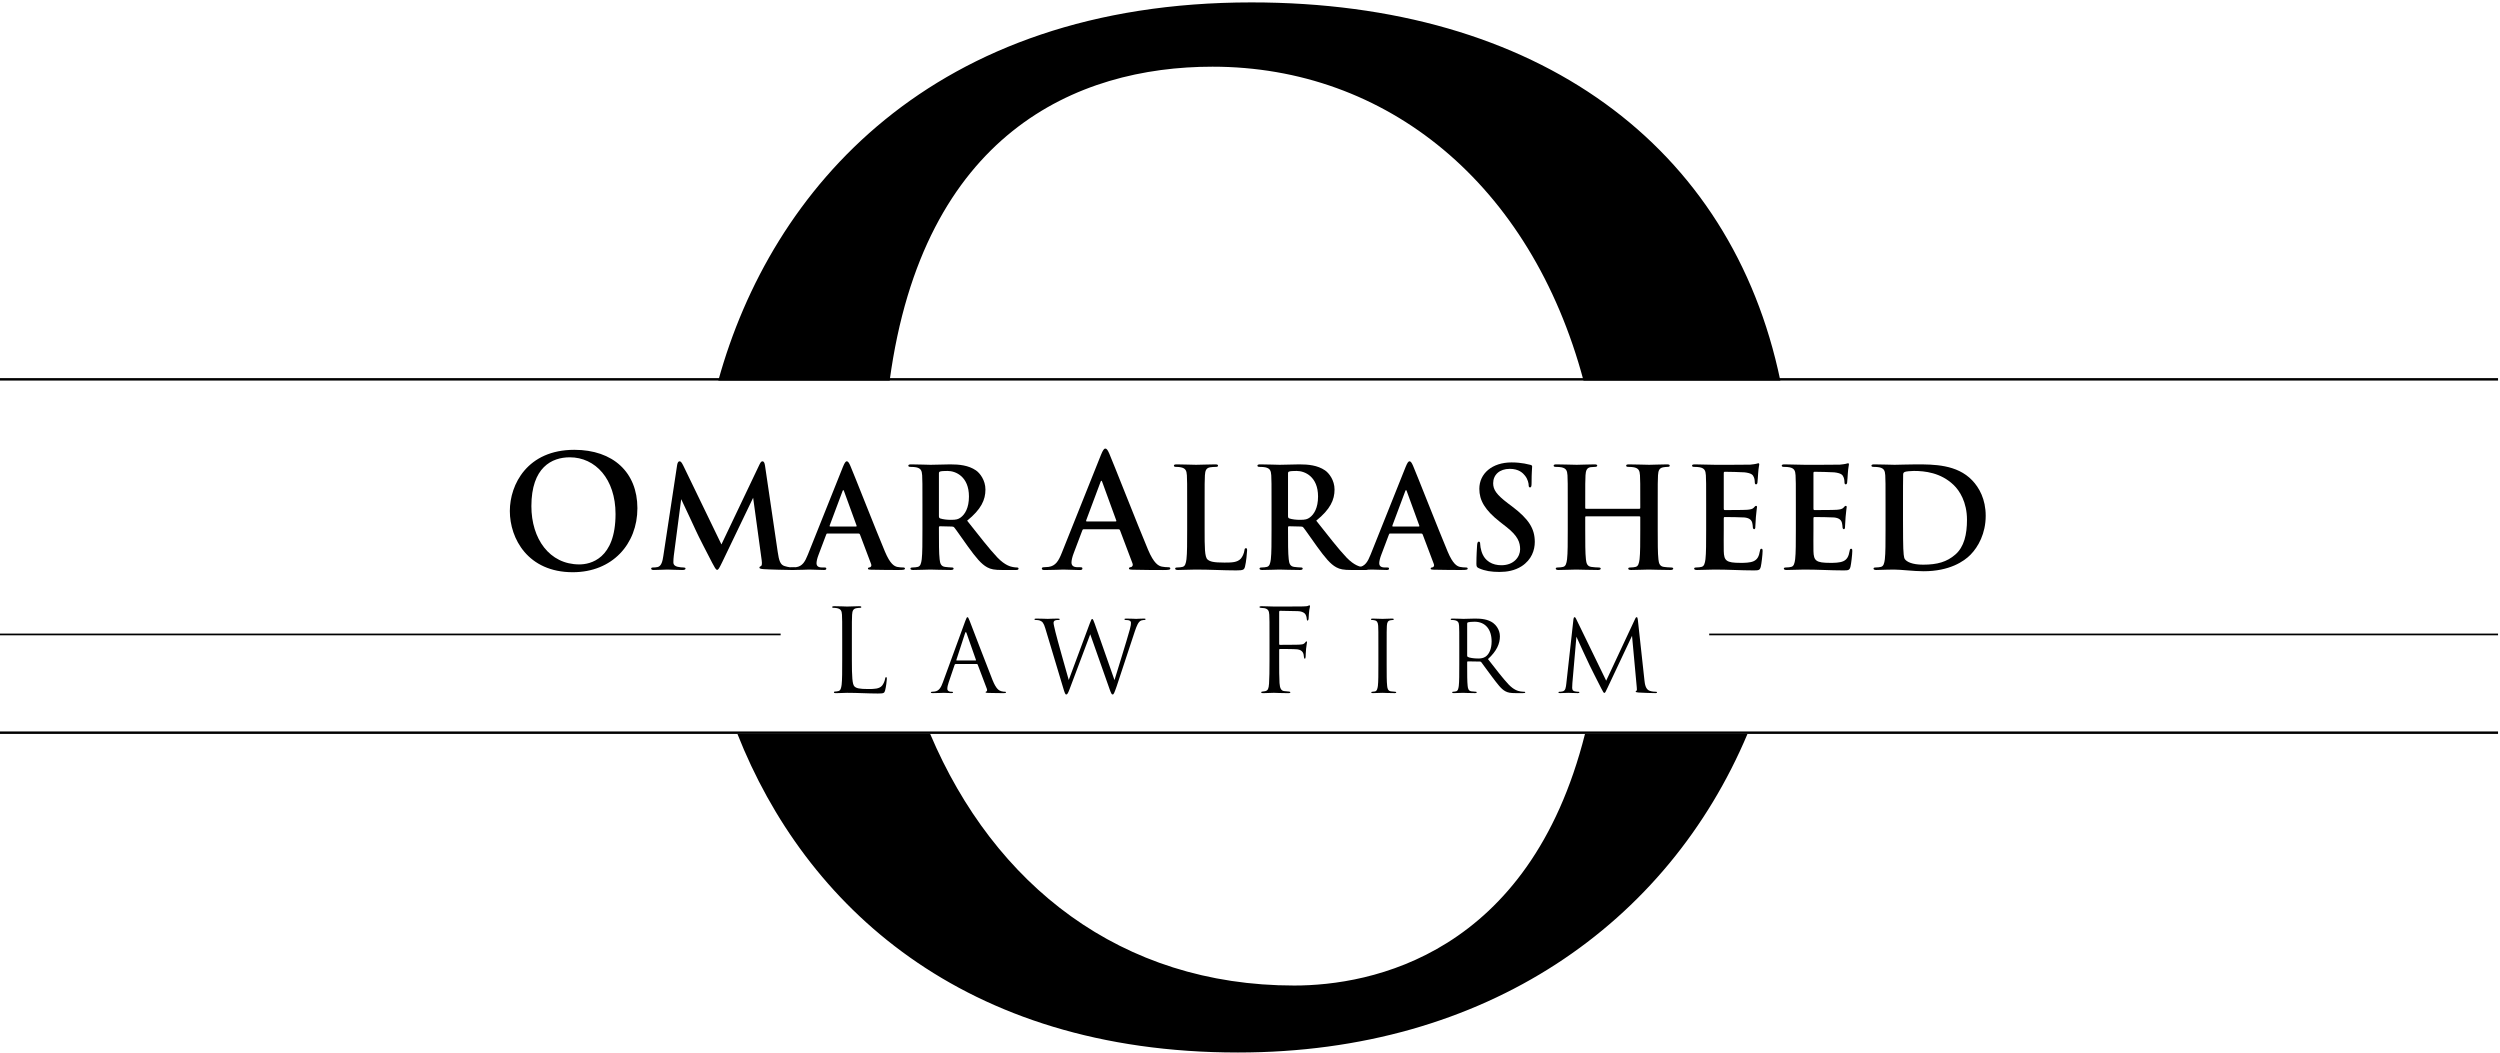 <svg width="1019" height="429" viewBox="0 0 1019 429" fill="none" xmlns="http://www.w3.org/2000/svg">
<path fill-rule="evenodd" clip-rule="evenodd" d="M300.576 299.142C328.058 368.806 392.388 429 504.594 429C605.879 429 679.786 376.283 712.274 299.142H646.045C623.301 389.35 558.699 401.703 527.524 401.703C456.801 401.703 405.215 360.697 379.137 299.142H300.576ZM292.783 155.12C314.324 77.048 380.006 0.979 510.053 0.979C626.831 0.979 705.739 59.396 725.664 155.12H645.445C623.951 74.698 565.068 27.184 494.221 27.184C438.649 27.184 376.233 54.559 362.627 155.12H292.783Z" fill="black"/>
<path d="M347.222 260.685V269.031C347.222 275.924 347.41 278.925 348.254 279.769C349.004 280.52 350.223 280.848 353.881 280.848C356.366 280.848 358.429 280.801 359.555 279.441C360.164 278.691 360.633 277.519 360.774 276.628C360.821 276.253 360.915 276.018 361.196 276.018C361.43 276.018 361.477 276.206 361.477 276.722C361.477 277.237 361.149 280.051 360.774 281.411C360.446 282.489 360.305 282.677 357.82 282.677C353.787 282.677 349.801 282.395 345.253 282.395C343.799 282.395 342.393 282.536 340.658 282.536C340.142 282.536 339.907 282.442 339.907 282.161C339.907 282.02 340.001 281.88 340.283 281.88C340.705 281.88 341.267 281.786 341.689 281.692C342.627 281.504 342.862 280.473 343.049 279.113C343.284 277.144 343.284 273.439 343.284 268.938V260.685C343.284 253.37 343.284 252.057 343.19 250.556C343.096 248.962 342.721 248.212 341.174 247.884C340.798 247.79 340.001 247.743 339.579 247.743C339.392 247.743 339.204 247.649 339.204 247.462C339.204 247.18 339.439 247.086 339.954 247.086C342.064 247.086 345.019 247.227 345.253 247.227C345.487 247.227 348.911 247.086 350.317 247.086C350.833 247.086 351.068 247.18 351.068 247.462C351.068 247.649 350.88 247.743 350.692 247.743C350.364 247.743 349.708 247.79 349.145 247.884C347.785 248.118 347.41 248.915 347.316 250.556C347.222 252.057 347.222 253.37 347.222 260.685Z" fill="black"/>
<path d="M398.15 270.659H389.509C389.308 270.659 389.187 270.78 389.107 270.981L386.695 278.095C386.333 279.1 386.132 280.064 386.132 280.788C386.132 281.591 386.896 281.953 387.579 281.953C387.7 281.953 387.821 281.953 387.941 281.953C388.343 281.953 388.464 282.034 388.464 282.194C388.464 282.436 388.102 282.516 387.74 282.516C386.776 282.516 385.168 282.395 384.726 282.395C384.284 282.395 382.073 282.516 380.184 282.516C379.662 282.516 379.42 282.436 379.42 282.194C379.42 282.034 379.621 281.953 379.983 281.953C380.264 281.953 380.626 281.913 380.948 281.873C382.796 281.632 383.6 280.104 384.324 278.095L393.447 253.135C393.93 251.809 394.091 251.568 394.332 251.568C394.573 251.568 394.734 251.769 395.216 253.015C395.819 254.542 402.129 271.142 404.581 277.251C406.028 280.828 407.193 281.471 408.037 281.712C408.64 281.913 409.283 281.953 409.605 281.953C409.846 281.953 410.047 281.993 410.047 282.194C410.047 282.436 409.685 282.516 409.243 282.516C408.64 282.516 405.706 282.516 402.933 282.436C402.169 282.395 401.727 282.395 401.727 282.154C401.727 281.993 401.848 281.913 402.008 281.873C402.25 281.792 402.491 281.431 402.25 280.788L398.512 270.9C398.431 270.74 398.351 270.659 398.15 270.659ZM389.951 269.212H397.627C397.828 269.212 397.828 269.092 397.788 268.931L393.97 258.079C393.769 257.476 393.568 257.476 393.367 258.079L389.83 268.931C389.75 269.132 389.83 269.212 389.951 269.212Z" fill="black"/>
<path d="M433.209 279.903L426.054 256.069C425.411 253.939 424.889 253.336 423.844 252.934C423.321 252.733 422.316 252.693 422.035 252.693C421.834 252.693 421.673 252.653 421.673 252.412C421.673 252.211 421.915 252.131 422.316 252.131C424.406 252.131 426.617 252.251 427.059 252.251C427.421 252.251 429.189 252.131 431.199 252.131C431.762 252.131 431.922 252.251 431.922 252.412C431.922 252.653 431.721 252.693 431.521 252.693C431.199 252.693 430.435 252.693 429.953 252.934C429.712 253.055 429.431 253.377 429.431 253.899C429.431 254.422 429.792 255.828 430.194 257.597C430.797 260.169 434.977 274.92 435.62 277.17L444.181 254.14C444.784 252.492 444.945 252.291 445.186 252.291C445.467 252.291 445.708 252.814 446.191 254.18L454.269 277.211C455.435 273.272 459.133 261.616 460.539 256.471C460.941 254.984 460.981 254.422 460.981 253.899C460.981 253.176 460.539 252.693 458.691 252.693C458.49 252.693 458.329 252.573 458.329 252.412C458.329 252.211 458.53 252.131 459.012 252.131C461.062 252.131 462.75 252.251 463.112 252.251C463.393 252.251 465.121 252.131 466.367 252.131C466.729 252.131 466.93 252.211 466.93 252.372C466.93 252.573 466.809 252.693 466.568 252.693C466.407 252.693 465.644 252.733 465.202 252.894C463.996 253.336 463.353 255.024 462.589 257.235C460.821 262.339 456.761 275.121 455.194 279.622C454.149 282.596 453.948 283.079 453.506 283.079C453.104 283.079 452.863 282.556 452.3 280.989L444.382 258.521C442.895 262.5 437.389 277.211 435.942 280.948C435.299 282.636 435.017 283.079 434.615 283.079C434.213 283.079 434.012 282.636 433.209 279.903Z" fill="black"/>
<path d="M517.451 268.937V260.684C517.451 253.369 517.451 252.057 517.357 250.556C517.263 248.962 516.888 248.211 515.341 247.883C515.059 247.836 514.59 247.836 514.168 247.789C513.746 247.743 513.371 247.696 513.371 247.461C513.371 247.18 513.606 247.086 514.121 247.086C515.95 247.086 517.732 247.227 519.42 247.227C520.358 247.227 529.877 247.227 530.955 247.18C532.034 247.133 532.878 247.133 533.253 246.899C533.394 246.805 533.581 246.711 533.675 246.711C533.862 246.711 533.956 246.899 533.956 247.133C533.956 247.367 533.769 248.024 533.675 248.587C533.487 249.946 533.487 250.697 533.394 252.01C533.394 252.572 533.159 252.947 532.972 252.947C532.737 252.947 532.69 252.76 532.643 252.338C532.596 251.681 532.409 250.556 531.752 249.993C531.19 249.524 530.346 249.149 528.986 249.102C526.594 249.055 524.203 249.009 521.811 248.962C521.53 248.962 521.389 249.102 521.389 249.478V262.419C521.389 262.701 521.436 262.841 521.718 262.841C523.64 262.841 526.313 262.841 528.236 262.795C530.721 262.748 531.33 262.701 531.987 261.904C532.221 261.622 532.315 261.435 532.503 261.435C532.69 261.435 532.737 261.575 532.737 261.81C532.737 262.091 532.503 262.888 532.362 264.436C532.221 265.842 532.221 266.968 532.174 267.671C532.127 268.187 532.081 268.468 531.846 268.468C531.565 268.468 531.518 268.14 531.471 267.671C531.377 266.64 531.237 264.998 528.798 264.67C527.626 264.53 522.515 264.53 521.718 264.53C521.483 264.53 521.389 264.623 521.389 264.952V268.937C521.389 272.923 521.389 276.252 521.53 278.409C521.671 280.519 522.187 281.551 523.453 281.692C524.062 281.785 524.859 281.832 525.375 281.879C525.797 281.926 525.938 282.02 525.938 282.207C525.938 282.442 525.703 282.536 525.188 282.536C522.562 282.536 519.654 282.395 519.42 282.395H518.998C518.06 282.442 515.95 282.536 514.825 282.536C514.309 282.536 514.074 282.442 514.074 282.161C514.074 282.02 514.168 281.926 514.59 281.879C515.059 281.832 515.481 281.785 515.809 281.692C516.794 281.41 517.122 280.707 517.263 278.644C517.404 276.627 517.451 273.345 517.451 268.937Z" fill="black"/>
<path d="M561.827 270.86V263.786C561.827 257.516 561.827 256.391 561.746 255.104C561.666 253.738 561.264 253.055 560.38 252.854C559.938 252.733 559.415 252.693 559.134 252.693C558.973 252.693 558.812 252.613 558.812 252.452C558.812 252.211 559.013 252.13 559.455 252.13C560.782 252.13 563.314 252.251 563.515 252.251C563.716 252.251 566.248 252.13 567.454 252.13C567.896 252.13 568.097 252.211 568.097 252.452C568.097 252.613 567.936 252.693 567.775 252.693C567.494 252.693 567.253 252.733 566.77 252.813C565.685 253.014 565.364 253.698 565.283 255.104C565.203 256.391 565.203 257.516 565.203 263.786V270.86C565.203 274.718 565.203 277.893 565.404 279.582C565.524 280.747 565.766 281.631 566.971 281.792C567.534 281.872 568.378 281.953 568.619 281.953C568.981 281.953 569.102 282.073 569.102 282.194C569.102 282.395 568.941 282.516 568.499 282.516C566.288 282.516 563.716 282.395 563.515 282.395C563.314 282.395 560.782 282.516 559.576 282.516C559.134 282.516 558.933 282.435 558.933 282.194C558.933 282.073 559.013 281.953 559.375 281.953C559.616 281.953 560.058 281.913 560.42 281.832C561.224 281.672 561.465 280.747 561.626 279.582C561.827 277.893 561.827 274.718 561.827 270.86Z" fill="black"/>
<path d="M594.802 270.86V263.786C594.802 257.516 594.802 256.391 594.721 255.104C594.641 253.738 594.319 253.095 592.993 252.813C592.672 252.733 591.988 252.693 591.627 252.693C591.466 252.693 591.305 252.613 591.305 252.452C591.305 252.211 591.506 252.13 591.948 252.13C593.757 252.13 596.289 252.251 596.49 252.251C596.932 252.251 599.987 252.13 601.232 252.13C603.765 252.13 606.457 252.371 608.588 253.899C609.592 254.622 611.361 256.592 611.361 259.365C611.361 262.339 610.115 265.313 606.498 268.649C609.793 272.869 612.526 276.447 614.858 278.938C617.028 281.229 618.756 281.672 619.761 281.832C620.525 281.953 621.087 281.953 621.329 281.953C621.53 281.953 621.69 282.073 621.69 282.194C621.69 282.435 621.449 282.516 620.726 282.516H617.872C615.621 282.516 614.616 282.315 613.571 281.752C611.843 280.827 610.437 278.858 608.146 275.844C606.457 273.633 604.568 270.94 603.765 269.895C603.604 269.734 603.483 269.654 603.242 269.654L598.298 269.574C598.097 269.574 598.017 269.694 598.017 269.895V270.86C598.017 274.718 598.017 277.893 598.218 279.582C598.339 280.747 598.58 281.631 599.786 281.792C600.348 281.872 601.232 281.953 601.594 281.953C601.835 281.953 601.916 282.073 601.916 282.194C601.916 282.395 601.715 282.516 601.273 282.516C599.062 282.516 596.53 282.395 596.329 282.395C596.289 282.395 593.757 282.516 592.551 282.516C592.109 282.516 591.908 282.435 591.908 282.194C591.908 282.073 591.988 281.953 592.229 281.953C592.591 281.953 593.073 281.872 593.435 281.792C594.239 281.631 594.44 280.747 594.601 279.582C594.802 277.893 594.802 274.718 594.802 270.86ZM598.017 254.14V267.283C598.017 267.484 598.097 267.644 598.298 267.765C598.901 268.127 600.75 268.408 602.519 268.408C603.483 268.408 604.609 268.287 605.533 267.644C606.94 266.68 607.985 264.509 607.985 261.455C607.985 256.431 605.332 253.416 601.032 253.416C599.826 253.416 598.741 253.537 598.339 253.658C598.138 253.738 598.017 253.899 598.017 254.14Z" fill="black"/>
<path d="M667.586 252.653L670.279 277.331C670.44 278.778 670.721 281.028 672.449 281.591C673.615 281.953 674.539 281.953 674.941 281.953C675.142 281.953 675.383 281.993 675.383 282.194C675.383 282.435 675.263 282.516 674.781 282.516C673.896 282.516 669.314 282.395 667.827 282.274C666.903 282.194 666.702 282.073 666.702 281.872C666.702 281.712 666.782 281.672 666.983 281.591C667.265 281.471 667.224 280.868 667.144 280.144L665.215 259.164L655.247 280.305C654.403 282.073 654.283 282.435 653.921 282.435C653.639 282.435 653.438 282.033 652.675 280.586C651.63 278.617 648.173 271.664 647.972 271.262C647.611 270.538 642.988 260.611 642.546 259.526L640.898 278.456C640.858 279.099 640.818 279.662 640.818 280.345C640.818 281.35 641.3 281.672 641.903 281.792C642.587 281.953 643.109 281.953 643.35 281.953C643.591 281.953 643.752 282.033 643.752 282.154C643.752 282.435 643.551 282.516 643.149 282.516C641.662 282.516 639.612 282.395 639.291 282.395C638.929 282.395 637 282.516 635.915 282.516C635.513 282.516 635.231 282.475 635.231 282.194C635.231 282.033 635.432 281.953 635.633 281.953C635.955 281.953 636.236 281.953 636.839 281.832C638.165 281.591 638.246 280.144 638.447 278.496L641.341 252.371C641.381 251.929 641.542 251.568 641.783 251.568C642.024 251.568 642.185 251.728 642.386 252.17L654.684 277.451L666.501 252.211C666.662 251.849 666.823 251.568 667.104 251.568C667.385 251.568 667.506 251.889 667.586 252.653Z" fill="black"/>
<path d="M233.457 233.237C215.193 233.237 207.811 219.555 207.811 208.291C207.811 197.409 215.002 183.345 234.093 183.345C249.939 183.345 259.803 192.572 259.803 207.145C259.803 221.718 249.621 233.237 233.457 233.237ZM236.129 230.055C240.584 230.055 250.893 227.891 250.893 209.5C250.893 195.245 242.684 186.399 232.247 186.399C224.929 186.399 216.593 190.472 216.593 206.318C216.593 219.555 223.911 230.055 236.129 230.055Z" fill="black"/>
<path d="M311.819 189.792L317.001 224.981C317.513 228.568 318.083 230.219 319.791 230.731C321.442 231.244 322.581 231.301 323.321 231.301C323.834 231.301 324.232 231.358 324.232 231.699C324.232 232.155 323.549 232.326 322.752 232.326C321.328 232.326 313.471 232.155 311.193 231.984C309.884 231.87 309.542 231.699 309.542 231.358C309.542 231.073 309.77 230.902 310.168 230.731C310.51 230.618 310.681 229.877 310.453 228.283L306.98 202.888L294.396 229.08C293.087 231.756 292.802 232.269 292.289 232.269C291.777 232.269 291.208 231.13 290.296 229.422C288.93 226.803 284.432 218.091 283.748 216.497C283.236 215.301 279.649 207.728 277.656 203.458L274.638 226.518C274.524 227.543 274.467 228.283 274.467 229.194C274.467 230.276 275.208 230.788 276.176 231.016C277.201 231.244 277.998 231.301 278.567 231.301C279.023 231.301 279.421 231.415 279.421 231.699C279.421 232.212 278.909 232.326 278.055 232.326C275.663 232.326 273.101 232.155 272.076 232.155C270.994 232.155 268.261 232.326 266.439 232.326C265.87 232.326 265.414 232.212 265.414 231.699C265.414 231.415 265.756 231.301 266.325 231.301C266.781 231.301 267.179 231.301 268.033 231.13C269.628 230.788 270.083 228.568 270.368 226.632L276.005 189.508C276.176 188.54 276.517 188.027 276.973 188.027C277.428 188.027 277.77 188.312 278.51 189.792L294.054 221.906L309.542 189.394C309.997 188.483 310.282 188.027 310.795 188.027C311.307 188.027 311.649 188.597 311.819 189.792Z" fill="black"/>
<path d="M349.953 217.465H337.256C336.971 217.465 336.858 217.578 336.744 217.92L333.669 226.062C333.1 227.486 332.815 228.852 332.815 229.536C332.815 230.561 333.327 231.301 335.092 231.301C335.377 231.301 335.719 231.301 335.946 231.301C336.63 231.301 336.801 231.415 336.801 231.756C336.801 232.212 336.459 232.326 335.833 232.326C334.011 232.326 331.562 232.155 329.797 232.155C329.171 232.155 326.039 232.326 323.078 232.326C322.338 232.326 321.996 232.212 321.996 231.756C321.996 231.415 322.338 231.301 322.794 231.301C323.306 231.301 323.989 231.244 324.445 231.187C327.064 230.845 328.146 228.909 329.285 226.062L343.576 190.305C344.26 188.653 344.658 188.027 345.171 188.027C345.626 188.027 346.025 188.54 346.594 189.849C347.961 192.981 357.071 216.212 360.715 224.867C362.879 229.991 364.53 230.788 365.726 231.073C366.58 231.244 367.434 231.301 368.117 231.301C368.573 231.301 368.857 231.415 368.857 231.756C368.857 232.212 368.345 232.326 366.238 232.326C364.188 232.326 359.633 232.326 355.078 232.212C354.053 232.155 353.768 232.098 353.768 231.756C353.768 231.472 353.996 231.301 354.566 231.244C354.964 231.13 355.363 230.618 355.078 229.934L350.523 217.863C350.409 217.578 350.238 217.465 349.953 217.465ZM338.395 214.618H348.872C349.156 214.618 349.213 214.447 349.156 214.276L344.032 200.212C343.861 199.7 343.633 199.529 343.406 200.212L338.167 214.219C338.11 214.447 338.167 214.618 338.395 214.618Z" fill="black"/>
<path d="M375.986 215.813V205.792C375.986 197.137 375.986 195.543 375.872 193.721C375.758 191.785 375.303 190.874 373.424 190.476C372.968 190.362 372 190.305 371.203 190.305C370.577 190.305 370.235 190.191 370.235 189.792C370.235 189.394 370.633 189.28 371.488 189.28C374.505 189.28 378.093 189.451 379.288 189.451C381.224 189.451 385.552 189.28 387.317 189.28C390.904 189.28 394.719 189.621 397.793 191.728C399.388 192.81 401.665 195.714 401.665 199.529C401.665 203.742 399.957 207.557 394.206 212.226C399.274 218.603 403.203 223.728 406.562 227.258C409.751 230.561 412.028 230.959 412.882 231.13C413.509 231.244 414.021 231.301 414.477 231.301C414.932 231.301 415.16 231.472 415.16 231.756C415.16 232.212 414.761 232.326 414.078 232.326H408.498C405.309 232.326 403.886 232.041 402.406 231.244C399.957 229.934 397.793 227.258 394.605 222.874C392.327 219.742 389.708 215.87 388.968 215.016C388.683 214.675 388.342 214.618 387.943 214.618L383.16 214.504C382.875 214.504 382.705 214.618 382.705 214.959V215.756C382.705 221.052 382.705 225.55 382.989 227.941C383.16 229.593 383.502 230.845 385.21 231.073C386.064 231.187 387.317 231.301 388 231.301C388.455 231.301 388.683 231.472 388.683 231.756C388.683 232.155 388.285 232.326 387.544 232.326C384.242 232.326 380.028 232.155 379.174 232.155C378.093 232.155 374.505 232.326 372.228 232.326C371.488 232.326 371.089 232.155 371.089 231.756C371.089 231.472 371.317 231.301 372 231.301C372.854 231.301 373.537 231.187 374.05 231.073C375.189 230.845 375.473 229.593 375.701 227.941C375.986 225.55 375.986 221.052 375.986 215.813ZM382.705 192.981V210.29C382.705 210.917 382.818 211.144 383.217 211.315C384.413 211.714 386.121 211.885 387.544 211.885C389.822 211.885 390.562 211.657 391.587 210.917C393.295 209.664 394.946 207.045 394.946 202.376C394.946 194.29 389.594 191.956 386.235 191.956C384.811 191.956 383.786 192.013 383.217 192.184C382.818 192.298 382.705 192.525 382.705 192.981Z" fill="black"/>
<path d="M455.892 215.736H441.7C441.382 215.736 441.255 215.863 441.128 216.245L437.691 225.345C437.055 226.936 436.737 228.464 436.737 229.227C436.737 230.373 437.309 231.2 439.282 231.2C439.6 231.2 439.982 231.2 440.237 231.2C441 231.2 441.191 231.327 441.191 231.709C441.191 232.218 440.81 232.346 440.109 232.346C438.073 232.346 435.337 232.155 433.364 232.155C432.664 232.155 429.164 232.346 425.855 232.346C425.027 232.346 424.646 232.218 424.646 231.709C424.646 231.327 425.027 231.2 425.536 231.2C426.109 231.2 426.873 231.137 427.382 231.073C430.309 230.691 431.518 228.527 432.791 225.345L448.764 185.381C449.528 183.535 449.973 182.835 450.546 182.835C451.055 182.835 451.501 183.408 452.137 184.872C453.664 188.372 463.846 214.336 467.919 224.009C470.337 229.736 472.183 230.627 473.519 230.946C474.474 231.137 475.428 231.2 476.192 231.2C476.701 231.2 477.019 231.327 477.019 231.709C477.019 232.218 476.447 232.346 474.092 232.346C471.801 232.346 466.71 232.346 461.619 232.218C460.474 232.155 460.155 232.091 460.155 231.709C460.155 231.391 460.41 231.2 461.046 231.137C461.492 231.009 461.937 230.437 461.619 229.673L456.528 216.182C456.401 215.863 456.21 215.736 455.892 215.736ZM442.973 212.554H454.683C455.001 212.554 455.064 212.363 455.001 212.172L449.273 196.454C449.082 195.881 448.828 195.69 448.573 196.454L442.719 212.109C442.655 212.363 442.719 212.554 442.973 212.554Z" fill="black"/>
<path d="M491.005 205.792V215.813C491.005 223.101 491.005 227.03 492.201 228.055C493.169 228.909 494.649 229.308 499.091 229.308C502.108 229.308 504.329 229.251 505.753 227.713C506.436 226.973 507.119 225.379 507.233 224.297C507.29 223.785 507.404 223.443 507.859 223.443C508.258 223.443 508.315 223.728 508.315 224.411C508.315 225.037 507.916 229.308 507.461 230.959C507.119 232.212 506.834 232.496 503.874 232.496C498.635 232.496 493.397 232.155 487.304 232.155C485.027 232.155 482.692 232.326 480.13 232.326C479.39 232.326 478.991 232.155 478.991 231.756C478.991 231.471 479.219 231.301 479.902 231.301C480.756 231.301 481.44 231.187 481.952 231.073C483.091 230.845 483.376 229.592 483.603 227.941C483.888 225.55 483.888 221.052 483.888 215.813V205.792C483.888 197.137 483.888 195.543 483.774 193.721C483.66 191.785 483.205 190.874 481.326 190.475C480.87 190.361 480.187 190.305 479.447 190.305C478.82 190.305 478.479 190.191 478.479 189.792C478.479 189.393 478.877 189.28 479.731 189.28C482.408 189.28 485.995 189.45 487.532 189.45C488.899 189.45 493.055 189.28 495.276 189.28C496.073 189.28 496.471 189.393 496.471 189.792C496.471 190.191 496.13 190.305 495.447 190.305C494.82 190.305 493.909 190.361 493.226 190.475C491.689 190.76 491.233 191.728 491.119 193.721C491.005 195.543 491.005 197.137 491.005 205.792Z" fill="black"/>
<path d="M518.278 215.813V205.792C518.278 197.137 518.278 195.543 518.164 193.721C518.05 191.785 517.595 190.874 515.716 190.475C515.26 190.361 514.293 190.305 513.495 190.305C512.869 190.305 512.527 190.191 512.527 189.792C512.527 189.393 512.926 189.28 513.78 189.28C516.798 189.28 520.385 189.45 521.581 189.45C523.517 189.45 527.844 189.28 529.609 189.28C533.196 189.28 537.011 189.621 540.086 191.728C541.68 192.81 543.958 195.714 543.958 199.529C543.958 203.742 542.25 207.557 536.499 212.226C541.566 218.603 545.495 223.728 548.855 227.258C552.043 230.56 554.321 230.959 555.175 231.13C555.801 231.244 556.314 231.301 556.769 231.301C557.225 231.301 557.452 231.471 557.452 231.756C557.452 232.212 557.054 232.326 556.37 232.326H550.79C547.602 232.326 546.178 232.041 544.698 231.244C542.25 229.934 540.086 227.258 536.897 222.874C534.62 219.742 532.001 215.87 531.26 215.016C530.976 214.674 530.634 214.617 530.235 214.617L525.453 214.504C525.168 214.504 524.997 214.617 524.997 214.959V215.756C524.997 221.052 524.997 225.55 525.282 227.941C525.453 229.592 525.794 230.845 527.502 231.073C528.356 231.187 529.609 231.301 530.292 231.301C530.748 231.301 530.976 231.471 530.976 231.756C530.976 232.155 530.577 232.326 529.837 232.326C526.534 232.326 522.321 232.155 521.467 232.155C520.385 232.155 516.798 232.326 514.52 232.326C513.78 232.326 513.381 232.155 513.381 231.756C513.381 231.471 513.609 231.301 514.293 231.301C515.147 231.301 515.83 231.187 516.342 231.073C517.481 230.845 517.766 229.592 517.994 227.941C518.278 225.55 518.278 221.052 518.278 215.813ZM524.997 192.981V210.29C524.997 210.916 525.111 211.144 525.51 211.315C526.705 211.714 528.413 211.884 529.837 211.884C532.114 211.884 532.855 211.657 533.88 210.916C535.588 209.664 537.239 207.045 537.239 202.376C537.239 194.29 531.887 191.956 528.527 191.956C527.104 191.956 526.079 192.013 525.51 192.184C525.111 192.297 524.997 192.525 524.997 192.981Z" fill="black"/>
<path d="M579.32 217.464H566.623C566.338 217.464 566.225 217.578 566.111 217.92L563.036 226.062C562.467 227.486 562.182 228.852 562.182 229.536C562.182 230.56 562.694 231.301 564.459 231.301C564.744 231.301 565.086 231.301 565.313 231.301C565.997 231.301 566.168 231.415 566.168 231.756C566.168 232.212 565.826 232.326 565.2 232.326C563.378 232.326 560.929 232.155 559.164 232.155C558.538 232.155 555.406 232.326 552.445 232.326C551.705 232.326 551.363 232.212 551.363 231.756C551.363 231.415 551.705 231.301 552.161 231.301C552.673 231.301 553.356 231.244 553.812 231.187C556.431 230.845 557.513 228.909 558.652 226.062L572.943 190.305C573.627 188.653 574.025 188.027 574.538 188.027C574.993 188.027 575.392 188.539 575.961 189.849C577.328 192.981 586.438 216.212 590.082 224.867C592.246 229.991 593.897 230.788 595.093 231.073C595.947 231.244 596.801 231.301 597.484 231.301C597.94 231.301 598.224 231.415 598.224 231.756C598.224 232.212 597.712 232.326 595.605 232.326C593.555 232.326 589 232.326 584.445 232.212C583.42 232.155 583.135 232.098 583.135 231.756C583.135 231.471 583.363 231.301 583.933 231.244C584.331 231.13 584.73 230.617 584.445 229.934L579.89 217.863C579.776 217.578 579.605 217.464 579.32 217.464ZM567.762 214.617H578.239C578.523 214.617 578.58 214.447 578.523 214.276L573.399 200.212C573.228 199.699 573 199.529 572.773 200.212L567.534 214.219C567.477 214.447 567.534 214.617 567.762 214.617Z" fill="black"/>
<path d="M611.175 233.123C607.872 233.123 605.31 232.724 602.862 231.642C601.951 231.244 601.78 230.959 601.78 229.706C601.78 226.575 602.008 223.158 602.065 222.247C602.121 221.393 602.292 220.767 602.748 220.767C603.26 220.767 603.317 221.279 603.317 221.735C603.317 222.475 603.545 223.671 603.83 224.639C605.082 228.852 608.442 230.39 611.972 230.39C617.096 230.39 619.602 226.916 619.602 223.899C619.602 221.109 618.748 218.489 614.022 214.788L611.403 212.739C605.139 207.842 602.976 203.856 602.976 199.244C602.976 192.981 608.214 188.482 616.128 188.482C618.292 188.482 620 188.71 621.367 188.938C622.335 189.109 623.075 189.28 623.701 189.45C624.214 189.564 624.499 189.735 624.499 190.134C624.499 190.874 624.271 192.525 624.271 196.966C624.271 198.219 624.1 198.675 623.644 198.675C623.246 198.675 623.075 198.333 623.075 197.65C623.075 197.137 622.79 195.372 621.595 193.892C620.741 192.81 619.089 191.102 615.388 191.102C611.175 191.102 608.613 193.55 608.613 196.966C608.613 199.586 609.922 201.578 614.648 205.166L616.242 206.361C623.132 211.543 625.58 215.472 625.58 220.881C625.58 224.183 624.328 228.112 620.228 230.788C617.381 232.61 614.193 233.123 611.175 233.123Z" fill="black"/>
<path d="M646.479 207.386H668.23C668.401 207.386 668.572 207.272 668.572 206.988V205.792C668.572 197.137 668.572 195.543 668.458 193.721C668.344 191.785 667.888 190.874 666.009 190.475C665.554 190.361 664.586 190.305 663.789 190.305C663.162 190.305 662.821 190.191 662.821 189.792C662.821 189.393 663.219 189.28 664.016 189.28C667.091 189.28 670.678 189.45 672.216 189.45C673.582 189.45 677.169 189.28 679.39 189.28C680.187 189.28 680.586 189.393 680.586 189.792C680.586 190.191 680.244 190.305 679.561 190.305C679.105 190.305 678.593 190.361 677.91 190.475C676.372 190.76 675.917 191.728 675.803 193.721C675.689 195.543 675.689 197.137 675.689 205.792V215.813C675.689 221.052 675.689 225.55 675.974 227.998C676.144 229.592 676.486 230.845 678.194 231.073C678.991 231.187 680.244 231.301 681.098 231.301C681.725 231.301 682.009 231.471 682.009 231.756C682.009 232.155 681.554 232.326 680.87 232.326C677.169 232.326 673.582 232.155 671.988 232.155C670.678 232.155 667.091 232.326 664.871 232.326C664.073 232.326 663.675 232.155 663.675 231.756C663.675 231.471 663.903 231.301 664.586 231.301C665.44 231.301 666.123 231.187 666.636 231.073C667.774 230.845 668.059 229.592 668.287 227.941C668.572 225.55 668.572 221.052 668.572 215.813V210.803C668.572 210.575 668.401 210.461 668.23 210.461H646.479C646.308 210.461 646.138 210.518 646.138 210.803V215.813C646.138 221.052 646.138 225.55 646.422 227.998C646.593 229.592 646.935 230.845 648.643 231.073C649.44 231.187 650.693 231.301 651.547 231.301C652.173 231.301 652.458 231.471 652.458 231.756C652.458 232.155 652.002 232.326 651.319 232.326C647.618 232.326 644.031 232.155 642.437 232.155C641.127 232.155 637.54 232.326 635.262 232.326C634.522 232.326 634.123 232.155 634.123 231.756C634.123 231.471 634.351 231.301 635.034 231.301C635.889 231.301 636.572 231.187 637.084 231.073C638.223 230.845 638.508 229.592 638.736 227.941C639.02 225.55 639.02 221.052 639.02 215.813V205.792C639.02 197.137 639.02 195.543 638.906 193.721C638.792 191.785 638.337 190.874 636.458 190.475C636.002 190.361 635.034 190.305 634.237 190.305C633.611 190.305 633.269 190.191 633.269 189.792C633.269 189.393 633.668 189.28 634.465 189.28C637.54 189.28 641.127 189.45 642.664 189.45C644.031 189.45 647.618 189.28 649.839 189.28C650.636 189.28 651.034 189.393 651.034 189.792C651.034 190.191 650.522 190.305 650.009 190.305C649.554 190.305 648.814 190.361 648.358 190.418C646.821 190.646 646.365 191.728 646.251 193.721C646.138 195.543 646.138 197.137 646.138 205.792V206.988C646.138 207.272 646.308 207.386 646.479 207.386Z" fill="black"/>
<path d="M695.43 215.813V205.792C695.43 197.137 695.43 195.543 695.316 193.721C695.202 191.785 694.747 190.874 692.868 190.475C692.412 190.361 691.444 190.305 690.647 190.305C690.021 190.305 689.679 190.191 689.679 189.792C689.679 189.393 690.078 189.28 690.932 189.28C693.551 189.28 696.17 189.45 699.131 189.45C700.953 189.45 712.284 189.45 713.366 189.393C714.448 189.28 715.359 189.166 715.814 189.052C716.099 188.995 716.44 188.824 716.725 188.824C717.01 188.824 717.067 189.052 717.067 189.337C717.067 189.735 716.782 190.418 716.611 193.038C716.554 193.607 716.44 196.112 716.327 196.796C716.27 197.08 716.156 197.422 715.757 197.422C715.359 197.422 715.245 197.08 715.245 196.397C715.245 196.169 715.188 195.258 714.903 194.575C714.504 193.55 713.935 192.867 711.088 192.525C710.12 192.411 704.142 192.297 703.003 192.297C702.718 192.297 702.604 192.468 702.604 192.867V207.272C702.604 207.671 702.661 207.899 703.003 207.899C704.255 207.899 710.803 207.899 712.113 207.785C713.48 207.671 714.334 207.5 714.846 206.931C715.245 206.475 715.472 206.191 715.757 206.191C715.985 206.191 716.156 206.304 716.156 206.646C716.156 206.988 715.928 207.899 715.7 210.803C715.643 211.941 715.472 214.219 715.472 214.617C715.472 215.073 715.472 215.699 714.96 215.699C714.561 215.699 714.448 215.073 714.448 214.788C714.391 214.219 714.391 213.877 714.22 213.137C713.935 211.998 713.138 211.144 711.031 210.916C709.949 210.803 704.312 210.746 702.946 210.746C702.661 210.746 702.604 210.973 702.604 211.315V215.813C702.604 217.749 702.547 222.988 702.604 224.639C702.718 228.568 703.629 229.422 709.437 229.422C710.917 229.422 713.309 229.422 714.789 228.738C716.27 228.055 716.953 226.859 717.351 224.525C717.465 223.899 717.579 223.671 717.978 223.671C718.433 223.671 718.433 224.126 718.433 224.696C718.433 226.005 717.978 229.877 717.693 231.016C717.295 232.496 716.782 232.496 714.618 232.496C709.551 232.496 704.54 232.155 698.846 232.155C696.569 232.155 694.234 232.326 691.672 232.326C690.932 232.326 690.533 232.155 690.533 231.756C690.533 231.471 690.761 231.301 691.444 231.301C692.298 231.301 692.982 231.187 693.494 231.073C694.633 230.845 694.917 229.592 695.145 227.941C695.43 225.55 695.43 221.052 695.43 215.813Z" fill="black"/>
<path d="M731.989 215.813V205.792C731.989 197.137 731.989 195.543 731.875 193.721C731.761 191.785 731.306 190.874 729.427 190.475C728.971 190.361 728.003 190.305 727.206 190.305C726.58 190.305 726.238 190.191 726.238 189.792C726.238 189.393 726.637 189.28 727.491 189.28C730.11 189.28 732.729 189.45 735.69 189.45C737.512 189.45 748.843 189.45 749.925 189.393C751.006 189.28 751.917 189.166 752.373 189.052C752.658 188.995 752.999 188.824 753.284 188.824C753.569 188.824 753.626 189.052 753.626 189.337C753.626 189.735 753.341 190.418 753.17 193.038C753.113 193.607 752.999 196.112 752.885 196.796C752.828 197.08 752.715 197.422 752.316 197.422C751.917 197.422 751.804 197.08 751.804 196.397C751.804 196.169 751.747 195.258 751.462 194.575C751.063 193.55 750.494 192.867 747.647 192.525C746.679 192.411 740.7 192.297 739.562 192.297C739.277 192.297 739.163 192.468 739.163 192.867V207.272C739.163 207.671 739.22 207.899 739.562 207.899C740.814 207.899 747.362 207.899 748.672 207.785C750.038 207.671 750.893 207.5 751.405 206.931C751.804 206.475 752.031 206.191 752.316 206.191C752.544 206.191 752.715 206.304 752.715 206.646C752.715 206.988 752.487 207.899 752.259 210.803C752.202 211.941 752.031 214.219 752.031 214.617C752.031 215.073 752.031 215.699 751.519 215.699C751.12 215.699 751.006 215.073 751.006 214.788C750.95 214.219 750.95 213.877 750.779 213.137C750.494 211.998 749.697 211.144 747.59 210.916C746.508 210.803 740.871 210.746 739.505 210.746C739.22 210.746 739.163 210.973 739.163 211.315V215.813C739.163 217.749 739.106 222.988 739.163 224.639C739.277 228.568 740.188 229.422 745.996 229.422C747.476 229.422 749.868 229.422 751.348 228.738C752.828 228.055 753.512 226.859 753.91 224.525C754.024 223.899 754.138 223.671 754.537 223.671C754.992 223.671 754.992 224.126 754.992 224.696C754.992 226.005 754.537 229.877 754.252 231.016C753.853 232.496 753.341 232.496 751.177 232.496C746.11 232.496 741.099 232.155 735.405 232.155C733.128 232.155 730.793 232.326 728.231 232.326C727.491 232.326 727.092 232.155 727.092 231.756C727.092 231.471 727.32 231.301 728.003 231.301C728.857 231.301 729.54 231.187 730.053 231.073C731.192 230.845 731.476 229.592 731.704 227.941C731.989 225.55 731.989 221.052 731.989 215.813Z" fill="black"/>
<path d="M768.548 215.813V205.792C768.548 197.137 768.548 195.543 768.434 193.721C768.32 191.785 767.864 190.874 765.985 190.475C765.53 190.361 764.562 190.305 763.765 190.305C763.138 190.305 762.797 190.191 762.797 189.792C762.797 189.393 763.195 189.28 764.049 189.28C767.067 189.28 770.654 189.45 772.249 189.45C774.014 189.45 777.601 189.28 781.017 189.28C788.135 189.28 797.644 189.28 803.85 195.771C806.697 198.731 809.373 203.457 809.373 210.233C809.373 217.408 806.355 222.874 803.167 226.119C800.547 228.795 794.626 232.838 784.092 232.838C782.042 232.838 779.708 232.667 777.544 232.496C775.38 232.326 773.387 232.155 771.964 232.155C771.338 232.155 770.085 232.155 768.718 232.212C767.409 232.212 765.928 232.326 764.79 232.326C764.049 232.326 763.651 232.155 763.651 231.756C763.651 231.471 763.879 231.301 764.562 231.301C765.416 231.301 766.099 231.187 766.612 231.073C767.751 230.845 768.035 229.592 768.263 227.941C768.548 225.55 768.548 221.052 768.548 215.813ZM775.665 204.881V212.055C775.665 218.091 775.722 222.475 775.779 223.557C775.836 224.98 775.95 227.258 776.405 227.884C777.145 228.966 779.366 230.162 783.864 230.162C789.672 230.162 793.544 229.023 796.96 226.062C800.604 222.931 801.743 217.749 801.743 211.884C801.743 204.653 798.725 199.984 796.277 197.65C791.039 192.639 784.548 191.956 780.106 191.956C778.968 191.956 776.861 192.127 776.405 192.354C775.893 192.582 775.722 192.867 775.722 193.493C775.665 195.429 775.665 200.383 775.665 204.881Z" fill="black"/>
<line x1="696.666" y1="258.6" x2="1018.2" y2="258.6" stroke="black" stroke-width="0.7"/>
<line x1="3.0598e-08" y1="258.6" x2="318.189" y2="258.6" stroke="black" stroke-width="0.7"/>
<line x1="4.37114e-08" y1="154.62" x2="1018.2" y2="154.62" stroke="black"/>
<line x1="4.37114e-08" y1="298.642" x2="1018.2" y2="298.642" stroke="black"/>
</svg>
